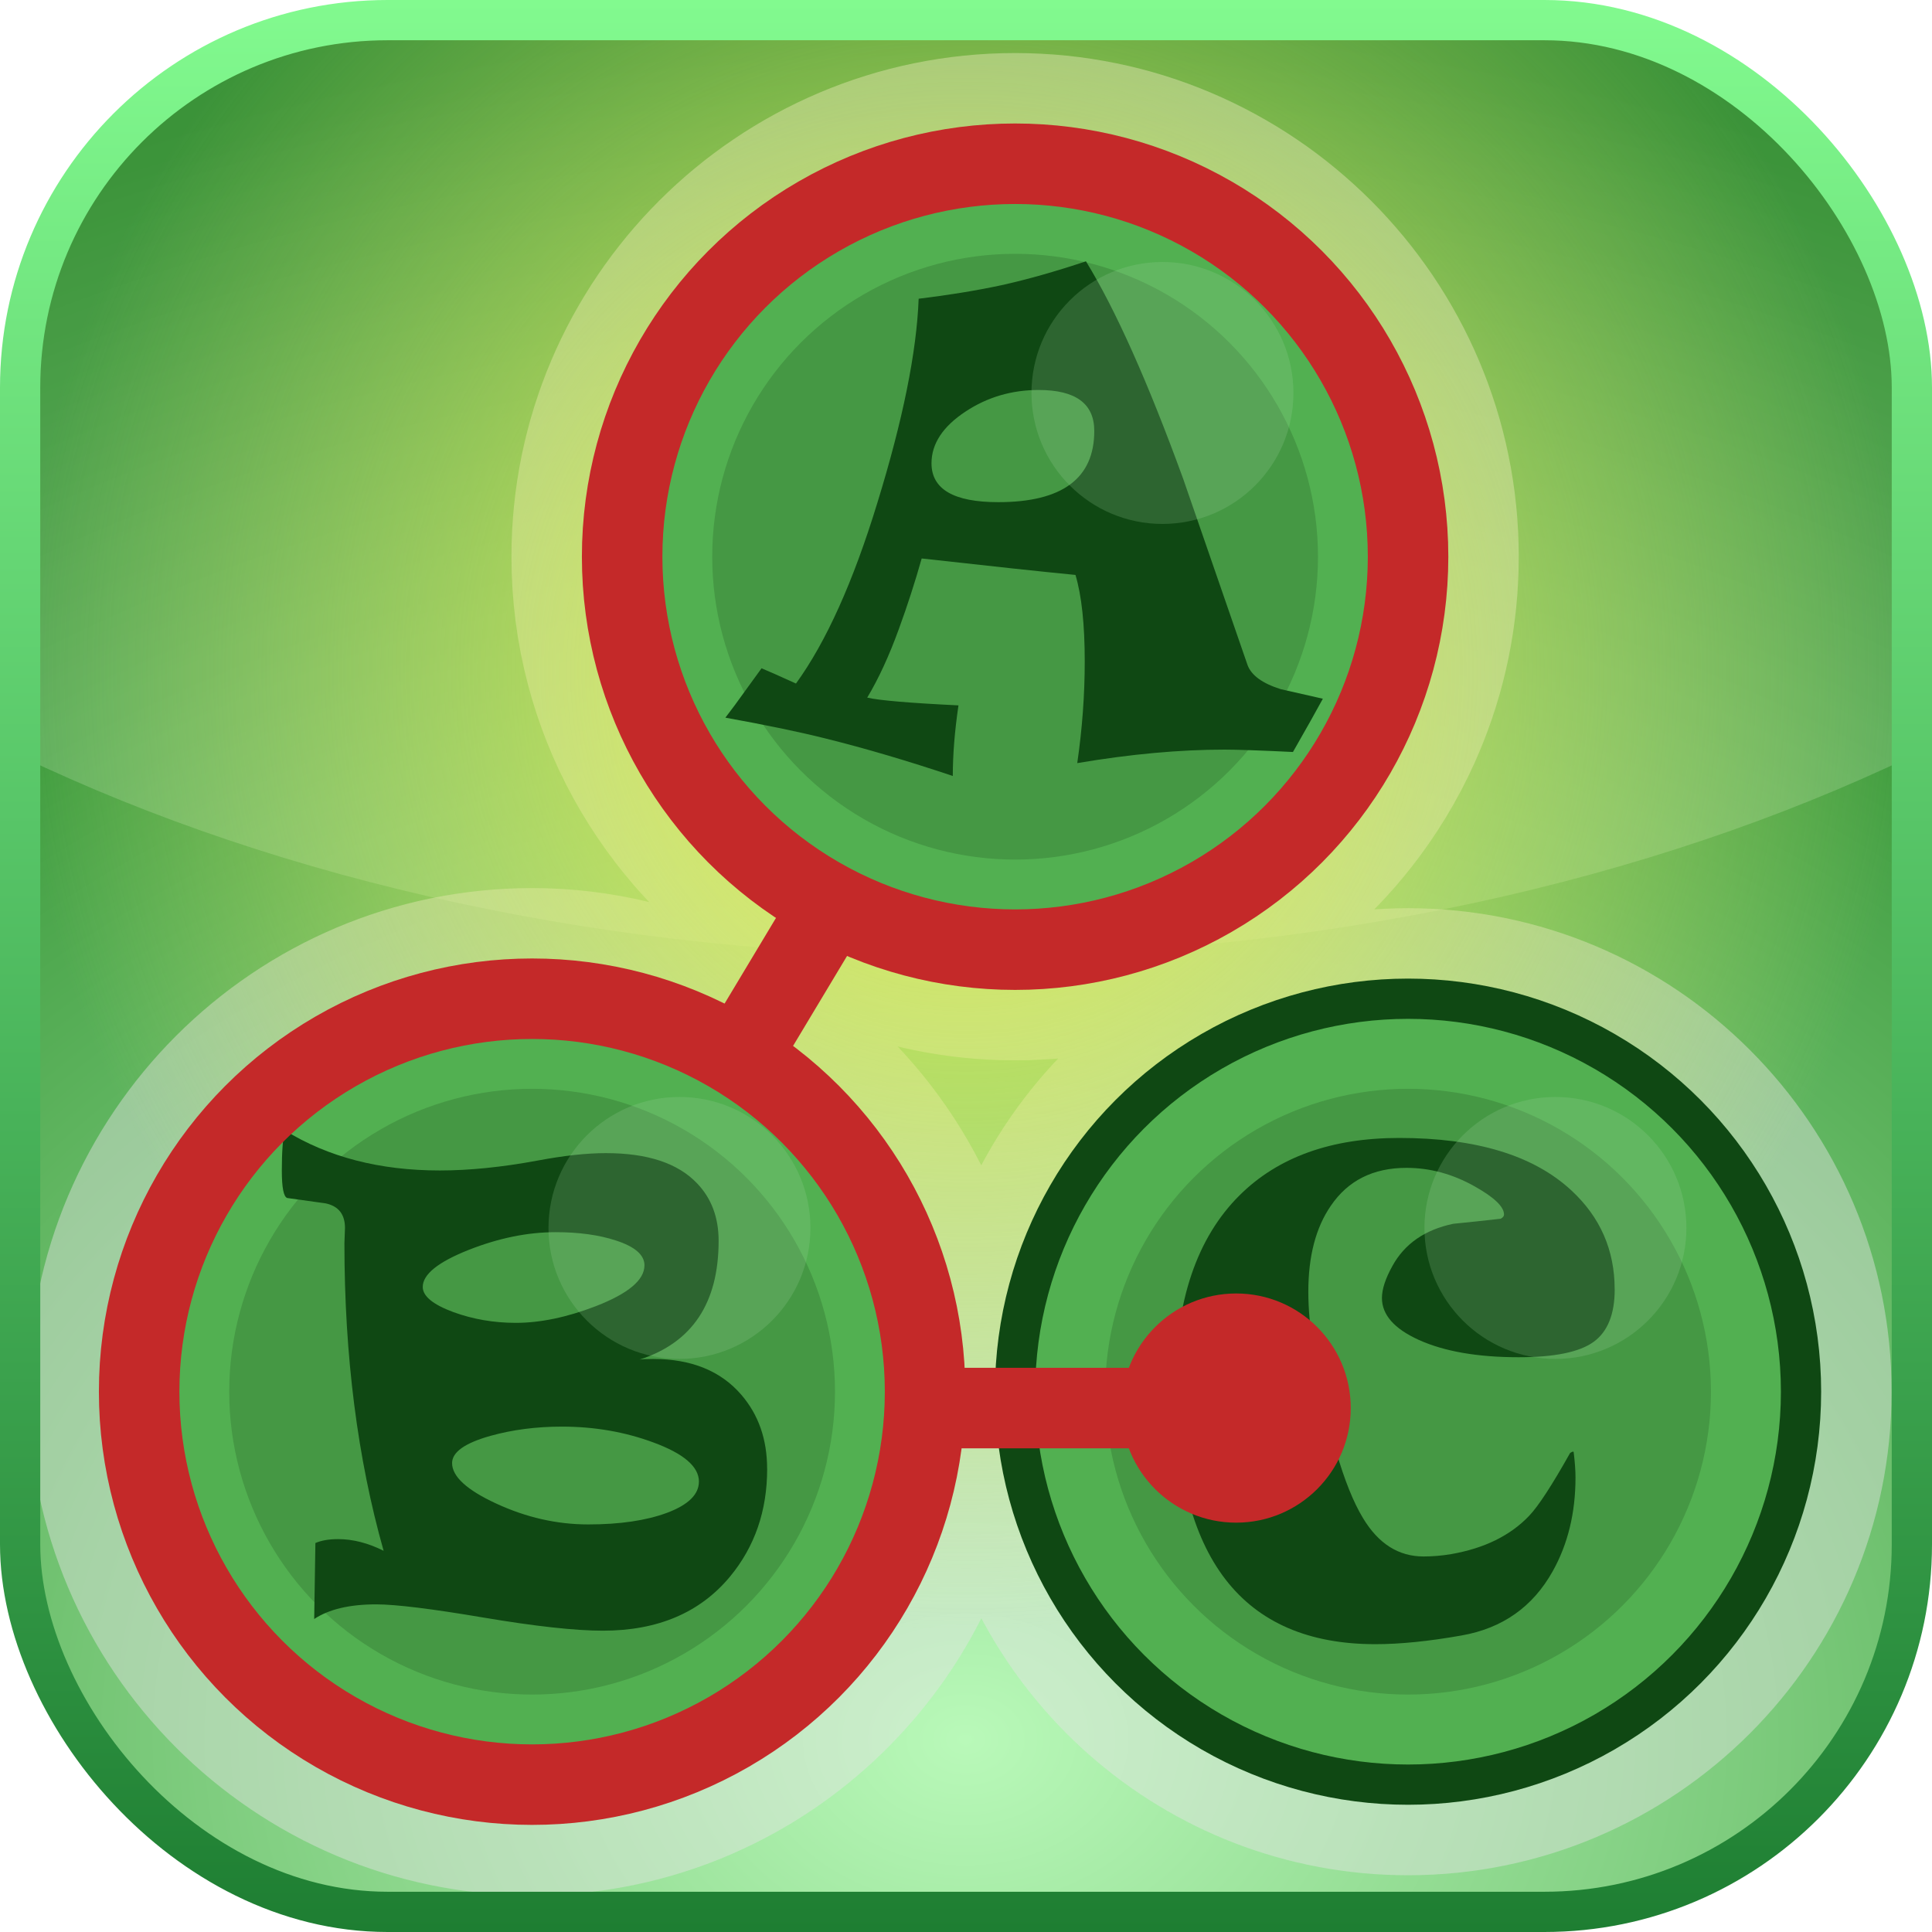 <?xml version="1.0" encoding="UTF-8" standalone="no"?>
<!-- Created with Inkscape (http://www.inkscape.org/) -->

<svg
   xmlns:dc="http://purl.org/dc/elements/1.1/"
   xmlns:cc="http://creativecommons.org/ns#"
   xmlns:rdf="http://www.w3.org/1999/02/22-rdf-syntax-ns#"
   xmlns:svg="http://www.w3.org/2000/svg"
   xmlns="http://www.w3.org/2000/svg"
   xmlns:xlink="http://www.w3.org/1999/xlink"
   xmlns:sodipodi="http://sodipodi.sourceforge.net/DTD/sodipodi-0.dtd"
   xmlns:inkscape="http://www.inkscape.org/namespaces/inkscape"
   version="1.0"
   width="100%"
   height="100%"
   viewBox="0 0 48 48"
   id="ontology"
   inkscape:version="0.91 r13725"
   sodipodi:docname="anagram.svg">
  <sodipodi:namedview
     pagecolor="#ffffff"
     bordercolor="#666666"
     borderopacity="1"
     objecttolerance="10"
     gridtolerance="10"
     guidetolerance="10"
     inkscape:pageopacity="0"
     inkscape:pageshadow="2"
     inkscape:window-width="798"
     inkscape:window-height="555"
     id="namedview62"
     showgrid="false"
     inkscape:zoom="4.9166667"
     inkscape:cx="29.59322"
     inkscape:cy="24"
     inkscape:window-x="480"
     inkscape:window-y="265"
     inkscape:window-maximized="0"
     inkscape:current-layer="ontology" />
  <defs
     id="defs2385">
    <linearGradient
       id="linearGradient5044">
      <stop
         id="stop5046"
         style="stop-color:#def049;stop-opacity:1"
         offset="0" />
      <stop
         id="stop5048"
         style="stop-color:#eeee6f;stop-opacity:0"
         offset="1" />
    </linearGradient>
    <linearGradient
       id="linearGradient3220">
      <stop
         id="stop3222"
         style="stop-color:#b9f9b9;stop-opacity:1"
         offset="0" />
      <stop
         id="stop3224"
         style="stop-color:#0e770e;stop-opacity:1"
         offset="1" />
    </linearGradient>
    <linearGradient
       id="linearGradient3210">
      <stop
         id="stop3212"
         style="stop-color:#1e7e32;stop-opacity:1"
         offset="0" />
      <stop
         id="stop3214"
         style="stop-color:#82fa8f;stop-opacity:1"
         offset="1" />
    </linearGradient>
    <linearGradient
       x1="24"
       y1="48"
       x2="24"
       y2="0"
       id="linearGradient3496"
       xlink:href="#linearGradient3210"
       gradientUnits="userSpaceOnUse" />
    <radialGradient
       cx="24"
       cy="43.228"
       r="23.5"
       fx="24"
       fy="43.228"
       id="radialGradient3597"
       xlink:href="#linearGradient3220"
       gradientUnits="userSpaceOnUse"
       gradientTransform="matrix(2.351,0,0,1.818,-32.433,-35.371)" />
    <radialGradient
       cx="24"
       cy="28.613"
       r="23.5"
       fx="24"
       fy="28.613"
       id="radialGradient5040"
       xlink:href="#linearGradient5044"
       gradientUnits="userSpaceOnUse"
       gradientTransform="matrix(1.003,2.9565527e-8,-2.9918262e-8,1.015,-6.6329222e-2,-12.381)" />
  </defs>
  <path
     d="M 9.625,0.5 C 4.567,0.5 0.5,4.567 0.5,9.625 L 0.5,38.375 C 0.5,43.433 4.567,47.5 9.625,47.5 L 38.375,47.5 C 43.433,47.5 47.5,43.433 47.5,38.375 L 47.5,9.625 C 47.5,4.567 43.433,0.5 38.375,0.5 L 9.625,0.5 z"
     id="rect3218"
     style="fill:url(#radialGradient3597);fill-opacity:1;fill-rule:nonzero;stroke:none;stroke-width:1;stroke-linecap:butt;stroke-linejoin:round;marker:none;stroke-miterlimit:4;stroke-dasharray:none;stroke-dashoffset:0;stroke-opacity:1;visibility:visible;display:inline;overflow:visible;enable-background:accumulate" />
  <path
     d="M 9.625,0.5 C 4.567,0.5 0.5,4.567 0.5,9.625 L 0.5,18.781 C 6.998,21.891 15.152,23.75 24,23.75 C 32.848,23.75 41.002,21.891 47.5,18.781 L 47.5,9.625 C 47.5,4.567 43.433,0.5 38.375,0.5 L 9.625,0.5 z"
     id="path3228"
     style="fill:#d5f2ca;fill-opacity:0.227;fill-rule:evenodd;stroke:none;stroke-width:1;stroke-linecap:round;stroke-linejoin:round;marker:none;marker-start:none;marker-mid:none;marker-end:none;stroke-miterlimit:4;stroke-dasharray:none;stroke-dashoffset:0;stroke-opacity:1;visibility:visible;display:inline;overflow:visible;enable-background:accumulate" />
  <path
     style="color:#000000;font-style:normal;font-variant:normal;font-weight:normal;font-stretch:normal;font-size:medium;line-height:normal;font-family:sans-serif;text-indent:0;text-align:start;text-decoration:none;text-decoration-line:none;text-decoration-style:solid;text-decoration-color:#000000;letter-spacing:normal;word-spacing:normal;text-transform:none;direction:ltr;block-progression:tb;writing-mode:lr-tb;baseline-shift:baseline;text-anchor:start;white-space:normal;clip-rule:nonzero;display:inline;overflow:visible;visibility:visible;opacity:1;isolation:auto;mix-blend-mode:normal;color-interpolation:sRGB;color-interpolation-filters:linearRGB;solid-color:#000000;solid-opacity:1;fill:none;fill-opacity:1;fill-rule:nonzero;stroke:#e5e5e5;stroke-width:3.5;stroke-linecap:butt;stroke-linejoin:round;stroke-miterlimit:4;stroke-dasharray:none;stroke-dashoffset:0;stroke-opacity:0.45;marker:none;color-rendering:auto;image-rendering:auto;shape-rendering:auto;text-rendering:auto;enable-background:accumulate;marker-start:none;marker-mid:none;marker-end:none;filter-blend-mode:normal;filter-gaussianBlur-deviation:0"
     d="m 25.221,3.068 c -5.932,0 -10.764,4.829 -10.764,10.762 0,3.74 1.923,7.039 4.828,8.969 l -1.291,2.146 c -1.441,-0.717 -3.058,-1.131 -4.773,-1.131 -5.932,0 -10.764,4.829 -10.764,10.762 0,5.932 4.831,10.764 10.764,10.764 5.454,0 9.965,-4.088 10.658,-9.357 l 0.949,0 c 0.688,4.997 4.97,8.857 10.154,8.857 5.662,0 10.264,-4.602 10.264,-10.264 0,-5.662 -4.602,-10.262 -10.264,-10.262 -5.462,0 -9.923,4.283 -10.232,9.668 l -0.799,0 C 23.772,30.726 22.143,27.856 19.693,26.002 L 21.047,23.75 c 1.285,0.543 2.694,0.844 4.174,0.844 5.932,0 10.762,-4.831 10.762,-10.764 0,-5.932 -4.829,-10.762 -10.762,-10.762 z"
     id="path4297" />
  <path
     d="M 9.625,0.5 C 4.567,0.5 0.5,4.567 0.5,9.625 L 0.5,38.375 C 0.5,43.433 4.567,47.5 9.625,47.5 L 38.375,47.5 C 43.433,47.5 47.5,43.433 47.5,38.375 L 47.5,9.625 C 47.5,4.567 43.433,0.5 38.375,0.5 L 9.625,0.5 z"
     id="path5032"
     style="fill:url(#radialGradient5040);fill-opacity:1;fill-rule:nonzero;stroke:none;stroke-width:1;stroke-linecap:butt;stroke-linejoin:round;marker:none;stroke-miterlimit:4;stroke-dasharray:none;stroke-dashoffset:0;stroke-opacity:1;visibility:visible;display:inline;overflow:visible;enable-background:accumulate" />
  <rect
     width="47"
     height="47"
     ry="9.13"
     x="0.5"
     y="0.5"
     id="r2393"
     style="fill:none;fill-opacity:1;fill-rule:nonzero;stroke:url(#linearGradient3496);stroke-width:1;stroke-linecap:butt;stroke-linejoin:round;marker:none;stroke-miterlimit:4;stroke-dasharray:none;stroke-dashoffset:0;stroke-opacity:1;visibility:visible;display:inline;overflow:visible;enable-background:accumulate" />
  <circle
     style="color:#000000;clip-rule:nonzero;display:inline;overflow:visible;visibility:visible;opacity:1;isolation:auto;mix-blend-mode:normal;color-interpolation:sRGB;color-interpolation-filters:linearRGB;solid-color:#000000;solid-opacity:1;fill:#52b051;fill-opacity:1;fill-rule:evenodd;stroke:#0f4813;stroke-width:1;stroke-linecap:round;stroke-linejoin:round;stroke-miterlimit:4;stroke-dasharray:none;stroke-dashoffset:0;stroke-opacity:1;marker:none;marker-start:none;marker-mid:none;marker-end:none;color-rendering:auto;image-rendering:auto;shape-rendering:auto;text-rendering:auto;enable-background:accumulate"
     id="path4192"
     cx="25.22"
     cy="13.831"
     r="9.763" />
  <circle
     r="9.763"
     cy="13.831"
     cx="25.22"
     id="circle4246"
     style="color:#000000;clip-rule:nonzero;display:inline;overflow:visible;visibility:visible;opacity:1;isolation:auto;mix-blend-mode:normal;color-interpolation:sRGB;color-interpolation-filters:linearRGB;solid-color:#000000;solid-opacity:1;fill:none;fill-opacity:1;fill-rule:evenodd;stroke:#c42929;stroke-width:2;stroke-linecap:round;stroke-linejoin:round;stroke-miterlimit:4;stroke-dasharray:none;stroke-dashoffset:0;stroke-opacity:1;marker:none;marker-start:none;marker-mid:none;marker-end:none;color-rendering:auto;image-rendering:auto;shape-rendering:auto;text-rendering:auto;enable-background:accumulate" />
  <circle
     r="7.525"
     cy="13.831"
     cx="25.22"
     id="circle4212"
     style="color:#000000;clip-rule:nonzero;display:inline;overflow:visible;visibility:visible;opacity:1;isolation:auto;mix-blend-mode:normal;color-interpolation:sRGB;color-interpolation-filters:linearRGB;solid-color:#000000;solid-opacity:1;fill:#459844;fill-opacity:1;fill-rule:evenodd;stroke:none;stroke-width:1;stroke-linecap:round;stroke-linejoin:round;stroke-miterlimit:4;stroke-dasharray:none;stroke-dashoffset:0;stroke-opacity:1;marker:none;marker-start:none;marker-mid:none;marker-end:none;color-rendering:auto;image-rendering:auto;shape-rendering:auto;text-rendering:auto;enable-background:accumulate" />
  <path
     inkscape:connector-curvature="0"
     id="path4235"
     style="font-style:normal;font-variant:normal;font-weight:normal;font-stretch:semi-expanded;font-size:medium;line-height:125%;font-family:Ravie;-inkscape-font-specification:'Ravie Semi-Expanded';letter-spacing:0px;word-spacing:0px;fill:#0f4813;fill-opacity:1;stroke:none;stroke-width:1px;stroke-linecap:butt;stroke-linejoin:miter;stroke-opacity:1"
     d="m 32.866,17.36 q -0.238,0.439 -0.743,1.323 -1.219,-0.059 -1.702,-0.059 -1.673,0 -3.657,0.335 0.186,-1.279 0.186,-2.527 0,-1.375 -0.23,-2.148 -1.227,-0.119 -3.821,-0.409 -0.245,0.87 -0.565,1.747 -0.364,1.004 -0.788,1.71 0.439,0.104 2.267,0.193 -0.141,0.959 -0.141,1.754 -1.687,-0.565 -3.152,-0.929 -0.974,-0.245 -2.498,-0.52 0.208,-0.268 0.505,-0.684 l 0.394,-0.543 q 0.268,0.112 0.855,0.379 1.122,-1.546 2.022,-4.49 0.951,-3.085 1.026,-5.07 1.108,-0.134 2.052,-0.335 0.974,-0.216 2.104,-0.595 1.1,1.791 2.416,5.404 0.602,1.747 1.598,4.624 0.141,0.387 0.825,0.602 0.528,0.119 1.048,0.238 z m -5.679,-6.653 q 0,-1.018 -1.383,-1.018 -1.004,0 -1.814,0.535 -0.847,0.558 -0.847,1.286 0,0.966 1.658,0.966 2.386,0 2.386,-1.769 z" />
  <circle
     r="3.254"
     cy="9.763"
     cx="28.881"
     id="circle4196"
     style="color:#000000;clip-rule:nonzero;display:inline;overflow:visible;visibility:visible;opacity:1;isolation:auto;mix-blend-mode:normal;color-interpolation:sRGB;color-interpolation-filters:linearRGB;solid-color:#000000;solid-opacity:1;fill:#a1d4a0;fill-opacity:0.21;fill-rule:evenodd;stroke:none;stroke-width:1;stroke-linecap:round;stroke-linejoin:round;stroke-miterlimit:4;stroke-dasharray:none;stroke-dashoffset:0;stroke-opacity:1;marker:none;marker-start:none;marker-mid:none;marker-end:none;color-rendering:auto;image-rendering:auto;shape-rendering:auto;text-rendering:auto;enable-background:accumulate" />
  <circle
     r="9.763"
     cy="34.576"
     cx="13.22"
     id="circle4214"
     style="color:#000000;clip-rule:nonzero;display:inline;overflow:visible;visibility:visible;opacity:1;isolation:auto;mix-blend-mode:normal;color-interpolation:sRGB;color-interpolation-filters:linearRGB;solid-color:#000000;solid-opacity:1;fill:#52b051;fill-opacity:1;fill-rule:evenodd;stroke:#0f4813;stroke-width:1;stroke-linecap:round;stroke-linejoin:round;stroke-miterlimit:4;stroke-dasharray:none;stroke-dashoffset:0;stroke-opacity:1;marker:none;marker-start:none;marker-mid:none;marker-end:none;color-rendering:auto;image-rendering:auto;shape-rendering:auto;text-rendering:auto;enable-background:accumulate" />
  <circle
     style="color:#000000;clip-rule:nonzero;display:inline;overflow:visible;visibility:visible;opacity:1;isolation:auto;mix-blend-mode:normal;color-interpolation:sRGB;color-interpolation-filters:linearRGB;solid-color:#000000;solid-opacity:1;fill:#459844;fill-opacity:1;fill-rule:evenodd;stroke:none;stroke-width:1;stroke-linecap:round;stroke-linejoin:round;stroke-miterlimit:4;stroke-dasharray:none;stroke-dashoffset:0;stroke-opacity:1;marker:none;marker-start:none;marker-mid:none;marker-end:none;color-rendering:auto;image-rendering:auto;shape-rendering:auto;text-rendering:auto;enable-background:accumulate"
     id="circle4216"
     cx="13.22"
     cy="34.576"
     r="7.525" />
  <path
     inkscape:connector-curvature="0"
     id="path4238"
     style="font-style:normal;font-variant:normal;font-weight:normal;font-stretch:semi-expanded;font-size:medium;line-height:125%;font-family:Ravie;-inkscape-font-specification:'Ravie Semi-Expanded';letter-spacing:0px;word-spacing:0px;fill:#0f4813;fill-opacity:1;stroke:none;stroke-width:1px;stroke-linecap:butt;stroke-linejoin:miter;stroke-opacity:1"
     d="m 19.06,36.493 q 0,1.561 -0.922,2.676 -1.115,1.345 -3.159,1.345 -1.033,0 -2.973,-0.327 -1.933,-0.327 -2.661,-0.327 -0.989,0 -1.539,0.364 l 0.03,-1.888 q 0.223,-0.097 0.565,-0.097 0.55,0 1.13,0.29 -0.974,-3.442 -0.974,-7.642 0,-0.059 0.007,-0.186 0.007,-0.134 0.007,-0.193 0,-0.505 -0.476,-0.61 -0.483,-0.067 -0.959,-0.134 -0.134,-0.045 -0.134,-0.684 0,-0.691 0.074,-0.996 1.613,0.996 3.851,0.996 1.1,0 2.423,-0.245 0.989,-0.186 1.702,-0.186 1.554,0 2.267,0.751 0.535,0.558 0.535,1.427 0,2.319 -1.962,2.951 0.104,-0.015 0.335,-0.015 1.427,0 2.193,0.892 0.639,0.743 0.639,1.836 z m -3.048,-5.055 q 0,-0.387 -0.706,-0.617 -0.632,-0.208 -1.502,-0.208 -1.041,0 -2.156,0.439 -1.145,0.453 -1.145,0.922 0,0.342 0.758,0.624 0.736,0.268 1.554,0.268 0.914,0 1.992,-0.416 1.204,-0.468 1.204,-1.011 z m 1.353,5.374 q 0,-0.558 -1.13,-0.974 -1.063,-0.394 -2.275,-0.394 -0.951,0 -1.777,0.23 -0.951,0.268 -0.951,0.676 0,0.498 1.093,1.004 1.122,0.52 2.289,0.52 1.182,0 1.962,-0.29 0.788,-0.297 0.788,-0.773 z" />
  <circle
     style="color:#000000;clip-rule:nonzero;display:inline;overflow:visible;visibility:visible;opacity:1;isolation:auto;mix-blend-mode:normal;color-interpolation:sRGB;color-interpolation-filters:linearRGB;solid-color:#000000;solid-opacity:1;fill:#a1d4a0;fill-opacity:0.21;fill-rule:evenodd;stroke:none;stroke-width:1;stroke-linecap:round;stroke-linejoin:round;stroke-miterlimit:4;stroke-dasharray:none;stroke-dashoffset:0;stroke-opacity:1;marker:none;marker-start:none;marker-mid:none;marker-end:none;color-rendering:auto;image-rendering:auto;shape-rendering:auto;text-rendering:auto;enable-background:accumulate"
     id="circle4222"
     cx="16.881"
     cy="30.508"
     r="3.254" />
  <circle
     style="color:#000000;clip-rule:nonzero;display:inline;overflow:visible;visibility:visible;opacity:1;isolation:auto;mix-blend-mode:normal;color-interpolation:sRGB;color-interpolation-filters:linearRGB;solid-color:#000000;solid-opacity:1;fill:#52b051;fill-opacity:1;fill-rule:evenodd;stroke:#0f4813;stroke-width:1;stroke-linecap:round;stroke-linejoin:round;stroke-miterlimit:4;stroke-dasharray:none;stroke-dashoffset:0;stroke-opacity:1;marker:none;marker-start:none;marker-mid:none;marker-end:none;color-rendering:auto;image-rendering:auto;shape-rendering:auto;text-rendering:auto;enable-background:accumulate"
     id="circle4224"
     cx="34.983"
     cy="34.576"
     r="9.763" />
  <circle
     r="7.525"
     cy="34.576"
     cx="34.983"
     id="circle4226"
     style="color:#000000;clip-rule:nonzero;display:inline;overflow:visible;visibility:visible;opacity:1;isolation:auto;mix-blend-mode:normal;color-interpolation:sRGB;color-interpolation-filters:linearRGB;solid-color:#000000;solid-opacity:1;fill:#459844;fill-opacity:1;fill-rule:evenodd;stroke:none;stroke-width:1;stroke-linecap:round;stroke-linejoin:round;stroke-miterlimit:4;stroke-dasharray:none;stroke-dashoffset:0;stroke-opacity:1;marker:none;marker-start:none;marker-mid:none;marker-end:none;color-rendering:auto;image-rendering:auto;shape-rendering:auto;text-rendering:auto;enable-background:accumulate" />
  <path
     inkscape:connector-curvature="0"
     id="path4241"
     style="font-style:normal;font-variant:normal;font-weight:normal;font-stretch:semi-expanded;font-size:medium;line-height:125%;font-family:Ravie;-inkscape-font-specification:'Ravie Semi-Expanded';letter-spacing:0px;word-spacing:0px;fill:#0f4813;fill-opacity:1;stroke:none;stroke-width:1px;stroke-linecap:butt;stroke-linejoin:miter;stroke-opacity:1"
     d="m 40.117,32.033 q 0,0.929 -0.528,1.308 -0.528,0.379 -1.858,0.379 -1.531,0 -2.483,-0.431 -0.914,-0.416 -0.914,-1.041 0,-0.327 0.26,-0.795 0.453,-0.825 1.509,-1.048 0.595,-0.059 1.182,-0.126 0.082,-0.045 0.082,-0.104 0,-0.29 -0.728,-0.699 -0.818,-0.461 -1.695,-0.461 -1.241,0 -1.881,0.944 -0.558,0.81 -0.558,2.133 0,0.654 0.126,1.368 0.52,3.085 1.234,4.259 0.572,0.951 1.502,0.951 0.342,0 0.691,-0.059 1.234,-0.216 1.933,-0.951 0.342,-0.357 1.018,-1.561 0.089,-0.059 0.089,-0.015 0.045,0.364 0.045,0.624 0,1.316 -0.565,2.327 -0.743,1.331 -2.267,1.598 -1.219,0.216 -2.141,0.216 -4.966,0 -4.966,-6.445 0,-3.122 1.591,-4.705 1.435,-1.427 3.969,-1.427 2.869,0 4.274,1.301 1.078,0.996 1.078,2.46 z" />
  <circle
     r="3.254"
     cy="30.508"
     cx="38.644"
     id="circle4232"
     style="color:#000000;clip-rule:nonzero;display:inline;overflow:visible;visibility:visible;opacity:1;isolation:auto;mix-blend-mode:normal;color-interpolation:sRGB;color-interpolation-filters:linearRGB;solid-color:#000000;solid-opacity:1;fill:#a1d4a0;fill-opacity:0.21;fill-rule:evenodd;stroke:none;stroke-width:1;stroke-linecap:round;stroke-linejoin:round;stroke-miterlimit:4;stroke-dasharray:none;stroke-dashoffset:0;stroke-opacity:1;marker:none;marker-start:none;marker-mid:none;marker-end:none;color-rendering:auto;image-rendering:auto;shape-rendering:auto;text-rendering:auto;enable-background:accumulate" />
  <circle
     style="color:#000000;clip-rule:nonzero;display:inline;overflow:visible;visibility:visible;opacity:1;isolation:auto;mix-blend-mode:normal;color-interpolation:sRGB;color-interpolation-filters:linearRGB;solid-color:#000000;solid-opacity:1;fill:none;fill-opacity:1;fill-rule:evenodd;stroke:#c42929;stroke-width:2;stroke-linecap:round;stroke-linejoin:round;stroke-miterlimit:4;stroke-dasharray:none;stroke-dashoffset:0;stroke-opacity:1;marker:none;marker-start:none;marker-mid:none;marker-end:none;color-rendering:auto;image-rendering:auto;shape-rendering:auto;text-rendering:auto;enable-background:accumulate;filter-blend-mode:normal;filter-gaussianBlur-deviation:0"
     id="circle4248"
     cx="13.22"
     cy="34.576"
     r="9.763" />
  <path
     style="color:#000000;clip-rule:nonzero;display:inline;overflow:visible;visibility:visible;opacity:1;isolation:auto;mix-blend-mode:normal;color-interpolation:sRGB;color-interpolation-filters:linearRGB;solid-color:#000000;solid-opacity:1;fill:none;fill-opacity:1;fill-rule:evenodd;stroke:#c42929;stroke-width:2;stroke-linecap:butt;stroke-linejoin:round;stroke-miterlimit:4;stroke-dasharray:none;stroke-dashoffset:0;stroke-opacity:1;marker:none;marker-start:none;marker-mid:none;marker-end:none;color-rendering:auto;image-rendering:auto;shape-rendering:auto;text-rendering:auto;enable-background:accumulate"
     d="m 20.339,22.983 -1.831,3.051"
     id="path4264"
     inkscape:connector-curvature="0"
     sodipodi:nodetypes="cc" />
  <path
     style="color:#000000;clip-rule:nonzero;display:inline;overflow:visible;visibility:visible;opacity:1;isolation:auto;mix-blend-mode:normal;color-interpolation:sRGB;color-interpolation-filters:linearRGB;solid-color:#000000;solid-opacity:1;fill:none;fill-opacity:1;fill-rule:evenodd;stroke:#c42929;stroke-width:2;stroke-linecap:butt;stroke-linejoin:round;stroke-miterlimit:4;stroke-dasharray:none;stroke-dashoffset:0;stroke-opacity:1;marker:none;marker-start:none;marker-mid:none;marker-end:none;color-rendering:auto;image-rendering:auto;shape-rendering:auto;text-rendering:auto;enable-background:accumulate"
     d="m 23.186,34.983 7.119,0"
     id="path4266"
     inkscape:connector-curvature="0" />
  <circle
     style="color:#000000;clip-rule:nonzero;display:inline;overflow:visible;visibility:visible;opacity:1;isolation:auto;mix-blend-mode:normal;color-interpolation:sRGB;color-interpolation-filters:linearRGB;solid-color:#000000;solid-opacity:1;fill:#c42929;fill-opacity:1;fill-rule:evenodd;stroke:none;stroke-width:2;stroke-linecap:butt;stroke-linejoin:round;stroke-miterlimit:4;stroke-dasharray:none;stroke-dashoffset:0;stroke-opacity:1;marker:none;marker-start:none;marker-mid:none;marker-end:none;color-rendering:auto;image-rendering:auto;shape-rendering:auto;text-rendering:auto;enable-background:accumulate"
     id="path4268"
     cx="30.712"
     cy="34.983"
     r="2.847" />
</svg>
